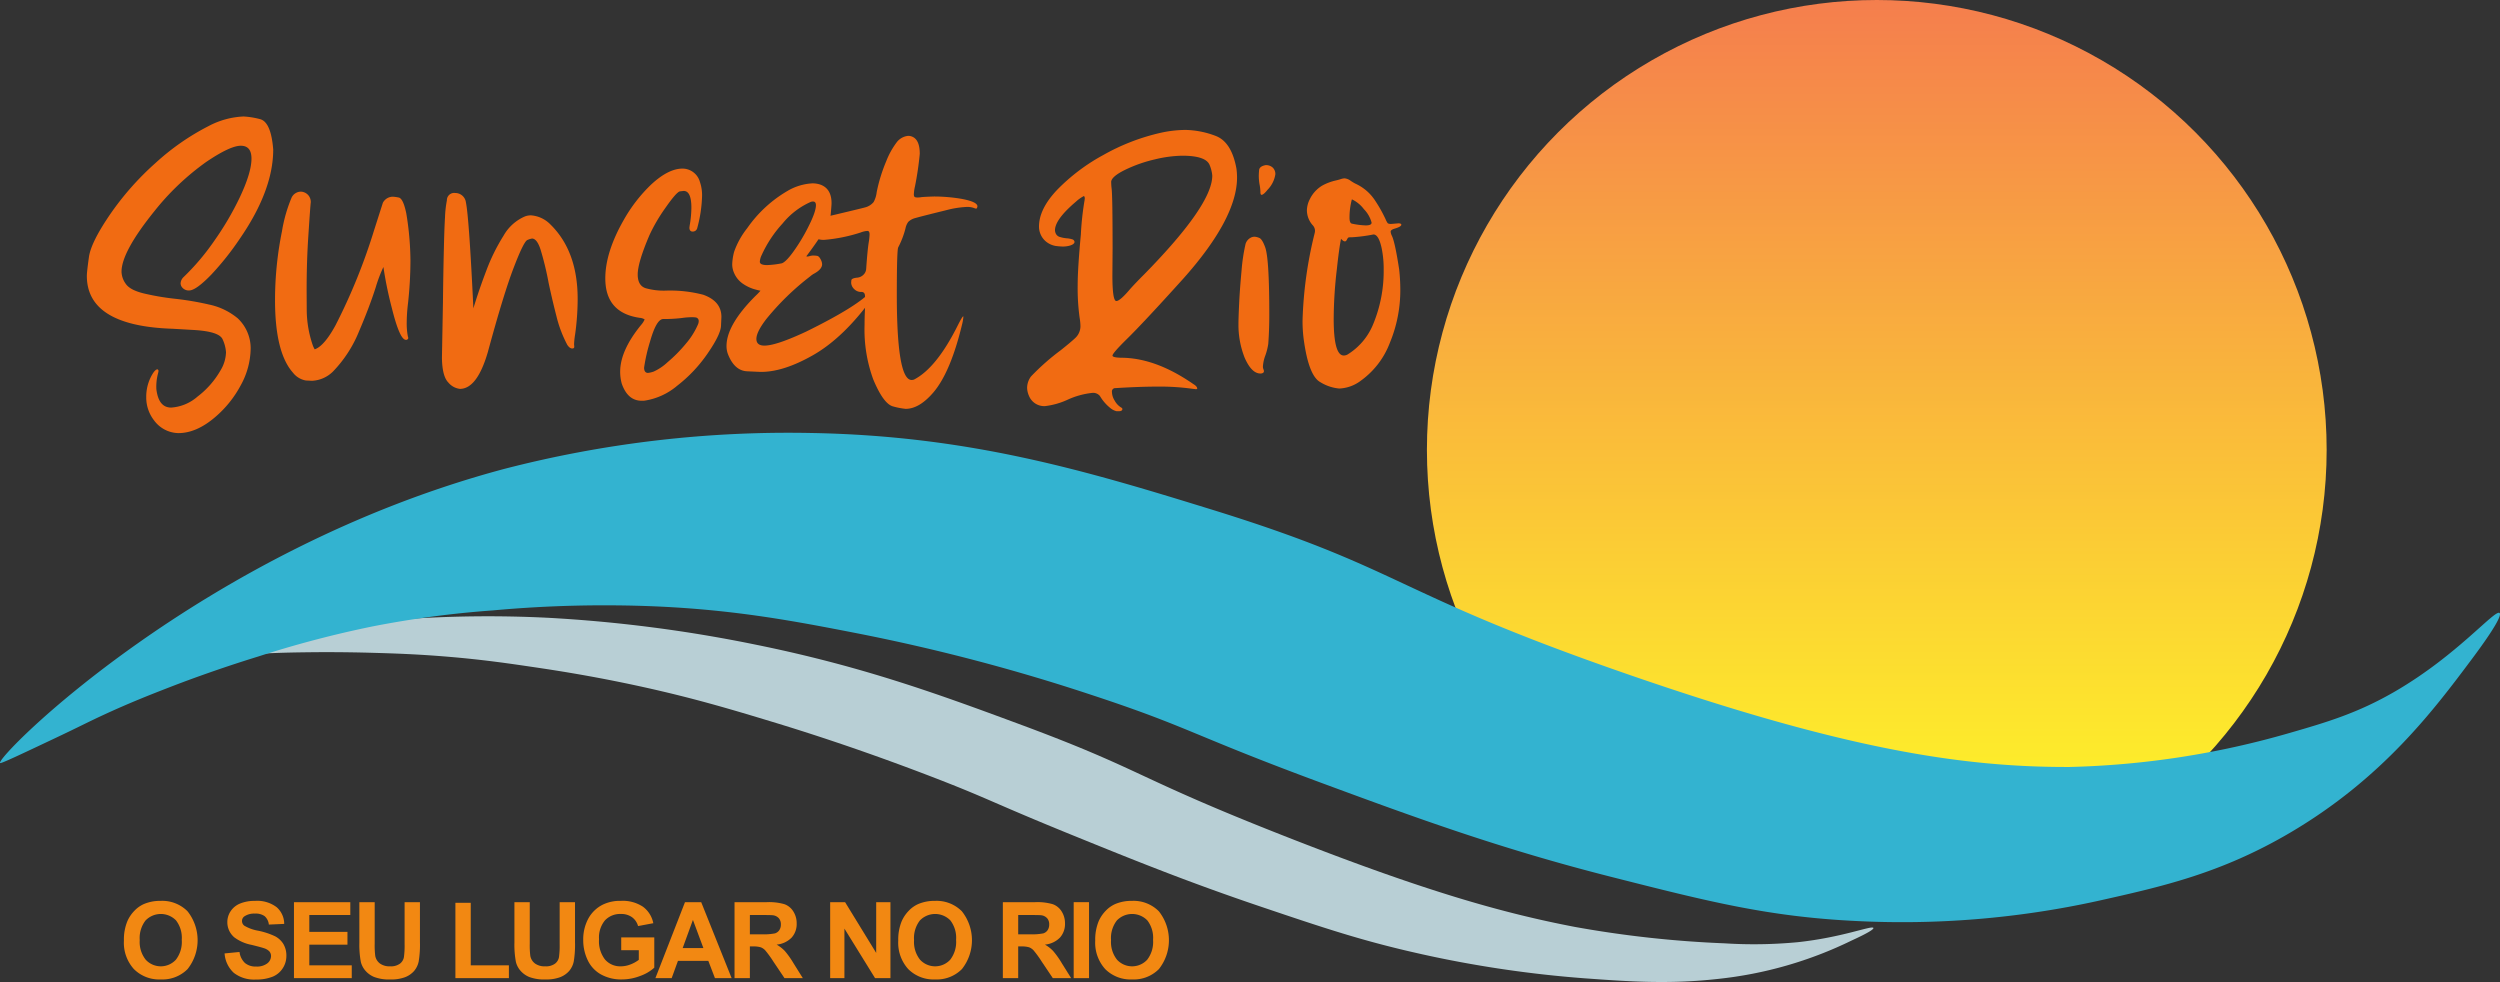 <svg id="Camada_1" data-name="Camada 1" xmlns="http://www.w3.org/2000/svg" xmlns:xlink="http://www.w3.org/1999/xlink" viewBox="0 0 494.59 194.276">
  <rect x="0" y="0" width="494.59" height="194.276" fill="#333333" stroke="none"/>
  <defs>
    <style>
      .cls-1 {
        fill: url(#Gradiente_sem_nome_10);
      }

      .cls-2 {
        fill: #b8cfd5;
      }

      .cls-3 {
        fill: #33b3d0;
      }

      .cls-4 {
        fill: #f16b12;
      }

      .cls-5 {
        isolation: isolate;
      }

      .cls-6 {
        fill: #f28812;
      }
    </style>
    <linearGradient id="Gradiente_sem_nome_10" data-name="Gradiente sem nome 10" x1="371.295" x2="371.295" y2="178" gradientUnits="userSpaceOnUse">
      <stop offset="0" stop-color="#f57e4d"/>
      <stop offset="1" stop-color="#ffff25"/>
    </linearGradient>
  </defs>
  <title>logoSunset</title>
  <circle class="cls-1" cx="371.295" cy="89" r="89"/>
  <g>
    <path class="cls-2" d="M40.497,133.034c.07.08,2.57-.06,7.57-.34,3.59-.2,4.44-.29,6.94-.41,3.58-.18,6.33-.21,8.56-.24,2.34-.03,6.82-.06,12.61.1,4.2.12,9.05.26,15.49.81,6.7.57,11.75,1.31,16.09,1.95,4.09.6,11.93,1.77,21.75,3.92,10.54,2.31,18.13,4.6,26.01,6.99,5,1.52,16,4.93,30.38,10.42,12.56,4.8,12.54,5.32,29.23,12.1,11.99,4.87,22.74,9.22,37.08,14.06,12.41,4.19,20.17,6.81,31.68,9.36a227.329,227.329,0,0,0,32.29,4.79c8.67.63,16.63,1.21,26.33.13a79.07,79.07,0,0,0,26.55-7.62c3.41-1.56,4.51-2.31,4.24-2.51-.55-.4-6.17,1.9-14.87,2.85a92.102,92.102,0,0,1-14.55.23,214.087,214.087,0,0,1-29.57-3.24c-14.52-2.78-29.95-7.18-56.95-17.77-30.68-12.03-28.14-13.16-53.3-22.47-15.86-5.87-30.74-11.31-51.62-15.56a280.266,280.266,0,0,0-41.24-5.36C69.937,123.154,40.047,132.494,40.497,133.034Z" transform="translate(-2.705 -3)"/>
    <path class="cls-3" d="M2.717,153.954c.12.18,3.68-1.51,10.81-4.88,5.12-2.42,6.32-3.1,9.89-4.75,5.11-2.35,9.06-3.89,12.26-5.14,3.37-1.31,9.81-3.74,18.2-6.33a209.917,209.917,0,0,1,22.55-5.93,196.313,196.313,0,0,1,23.74-3.16,242.406,242.406,0,0,1,32.44-.79c15.83.71,27.41,2.93,39.43,5.27a378.563,378.563,0,0,1,46.68,12.26c19.45,6.41,19.56,7.82,45.49,17.41,18.64,6.89,35.35,13.01,57.36,18.59,19.06,4.84,30.97,7.86,48.26,8.7a180.271,180.271,0,0,0,47.87-3.96c12.68-2.83,24.31-5.43,37.98-13.45,18.41-10.8,28.6-24.43,36.13-34.51,4.48-6,5.85-8.61,5.41-9.01-.9-.8-8.37,8.36-20.64,15.49-7.39,4.3-13.51,6.11-20.9,8.24a170.654,170.654,0,0,1-43.52,6.73c-21.7.08-45.17-3.73-87.03-18.2-47.56-16.44-44.23-20.85-83.08-32.84-24.5-7.56-47.46-14.46-78.73-15.03a224.429,224.429,0,0,0-60.92,7.12C42.387,111.824,1.907,152.724,2.717,153.954Z" transform="translate(-2.705 -3)"/>
    <g>
      <path class="cls-4" d="M37.997,88.684a6.098,6.098,0,0,1-4.8-2.5,7.36,7.36,0,0,1-1.56-4.61,8.682,8.682,0,0,1,1.33-4.73q.51-.78.9-.78a.395.395,0,0,1,.2.35,6.419,6.419,0,0,1-.16.7,10.332,10.332,0,0,0-.27,2.85c.29,2.45,1.26,3.67,2.93,3.67a8.785,8.785,0,0,0,5.21-2.17,17.292,17.292,0,0,0,4.55-5.18,7.281,7.281,0,0,0,1.09-3.59,7.174,7.174,0,0,0-.66-2.54c-.44-1.07-2.4-1.69-5.86-1.88l-3.98-.23q-17.025-.54-17.03-10.47c0-.52.14-1.76.41-3.71s1.67-4.77,4.18-8.44a56.41,56.41,0,0,1,9.02-10.2,47.707,47.707,0,0,1,10.45-7.27,16.272,16.272,0,0,1,6.95-1.91,16.407,16.407,0,0,1,3.2.51c1.48.34,2.37,2.34,2.66,6.02q0,8.085-6.64,17.7a56.103,56.103,0,0,1-5.55,6.99c-2.06,2.14-3.54,3.2-4.45,3.2a1.675,1.675,0,0,1-1.45-.7,1.268,1.268,0,0,1-.23-.74,1.833,1.833,0,0,1,.59-1.21,46.43,46.43,0,0,0,6.11-7.23,58.514,58.514,0,0,0,4.94-8.4c1.59-3.33,2.38-5.94,2.38-7.81,0-1.69-.7-2.54-2.11-2.54s-3.69,1.07-6.84,3.2a50.504,50.504,0,0,0-10.31,9.81q-6.45,8.01-6.45,11.91a4.261,4.261,0,0,0,.84,2.4q.84,1.23,3.54,1.89a49.736,49.736,0,0,0,6.09,1.05,58.927,58.927,0,0,1,6.91,1.17,13.018,13.018,0,0,1,5.63,2.73,8.15,8.15,0,0,1,2.54,5.9,15.407,15.407,0,0,1-1.97,7.34,21.583,21.583,0,0,1-5.06,6.29C42.787,87.644,40.367,88.684,37.997,88.684Z" transform="translate(-2.705 -3)"/>
      <path class="cls-4" d="M64.457,78.334c-.08,0-.5-.02-1.25-.06a4.123,4.123,0,0,1-2.54-1.54q-3.555-3.99-3.55-14.38a68.402,68.402,0,0,1,1.37-13.59,29.447,29.447,0,0,1,1.91-6.68,2.071,2.071,0,0,1,1.8-1.17,2.049,2.049,0,0,1,1.33.53,2.024,2.024,0,0,1,.66,1.58c-.08.65-.23,2.81-.47,6.48q-.345,5.04-.35,10.78c0,.37.01,1.71.02,4.04a22,22,0,0,0,1.19,6.97,4.533,4.533,0,0,0,.39.82q1.875-.66,4.1-4.73a115.695,115.695,0,0,0,7.62-18.75l1.76-5.51a2.241,2.241,0,0,1,1.99-1.21,8.396,8.396,0,0,1,1.13.16c.6.1,1.11,1.16,1.52,3.16a59.408,59.408,0,0,1,.82,9.3,79.25,79.25,0,0,1-.47,8.36,33.986,33.986,0,0,0-.27,3.95,14.122,14.122,0,0,0,.23,2.73.939.939,0,0,1,.08.31.427.427,0,0,1-.47.35q-1.215,0-2.77-6.25a76.404,76.404,0,0,1-1.68-8.16,28.456,28.456,0,0,0-1.52,4.02q-1.245,3.9-3.32,8.75a24.764,24.764,0,0,1-5.12,7.89A6.306,6.306,0,0,1,64.457,78.334Z" transform="translate(-2.705 -3)"/>
      <path class="cls-4" d="M93.697,79.934a3.491,3.491,0,0,1-2.27-1.23q-1.245-1.23-1.29-4.94l.2-10.98q.075-6.405.18-10.49.09-4.08.23-6.37a21.107,21.107,0,0,1,.37-3.28,1.434,1.434,0,0,1,1.65-1.46,2.114,2.114,0,0,1,2.11,1.84q.63,3.045,1.48,20.98,1.095-3.63,2.58-7.52a37.579,37.579,0,0,1,3.38-6.84,8.901,8.901,0,0,1,4.2-3.81,3.266,3.266,0,0,1,1.25-.23,5.981,5.981,0,0,1,3.83,1.8q5.385,5.28,5.39,14.69a51.074,51.074,0,0,1-.51,7.11,15.347,15.347,0,0,0-.2,1.88l.04.51c0,.23-.13.35-.39.35-.34,0-.66-.23-.98-.7a24.344,24.344,0,0,1-2.15-5.66c-.57-2.21-1.09-4.43-1.56-6.64a59.629,59.629,0,0,0-1.6-6.6c-.47-1.43-1.03-2.15-1.68-2.15a3.722,3.722,0,0,0-.92.29c-.48.2-1.39,2.03-2.71,5.49q-1.995,5.19-5.12,16.72Q97.092,79.924,93.697,79.934Z" transform="translate(-2.705 -3)"/>
      <path class="cls-4" d="M130.087,82.284h-.43c-1.85,0-3.16-1.13-3.95-3.4a8.959,8.959,0,0,1-.31-2.34q0-4.185,4.14-9.26a3.954,3.954,0,0,0,.7-1.09,1.98,1.98,0,0,0-.94-.31q-6.84-.975-6.84-7.81,0-5.19,3.67-11.6a30.169,30.169,0,0,1,5.47-7.03q3.36-3.09,6.13-3.09a3.588,3.588,0,0,1,3.44,2.62,8.068,8.068,0,0,1,.43,2.85,26.437,26.437,0,0,1-.94,6.25.905.905,0,0,1-.9.74q-.66,0-.66-.78l.04-.35a21.746,21.746,0,0,0,.35-3.59c0-2.21-.51-3.32-1.52-3.32-.03,0-.27.03-.72.08-.46.05-1.45,1.19-2.99,3.4a33.223,33.223,0,0,0-3.05,5.23q-2.34,5.475-2.34,7.81c0,1.48.53,2.4,1.6,2.73a13.099,13.099,0,0,0,3.95.47,25.898,25.898,0,0,1,7.42.82c2.4.86,3.59,2.32,3.59,4.38,0,.05-.03.64-.08,1.78-.05,1.13-.92,2.94-2.62,5.41a28.242,28.242,0,0,1-6.05,6.43A13.052,13.052,0,0,1,130.087,82.284Zm.82-5.51a4.953,4.953,0,0,0,1.13-.27,10.182,10.182,0,0,0,2.75-1.86,28.037,28.037,0,0,0,3.59-3.63,14.866,14.866,0,0,0,2.44-3.89,1.866,1.866,0,0,0,.12-.59.695.695,0,0,0-.66-.74,4.988,4.988,0,0,0-.7-.04,14.466,14.466,0,0,0-1.99.16,29.209,29.209,0,0,1-3.71.2q-1.335.075-2.58,4.49a33.782,33.782,0,0,0-1.17,5.16C130.147,76.434,130.407,76.774,130.907,76.774Z" transform="translate(-2.705 -3)"/>
      <path class="cls-4" d="M153.267,76.574c-.21,0-1.13-.04-2.77-.12s-2.89-1.18-3.75-3.32a4.441,4.441,0,0,1-.31-1.68q0-4.185,5.74-9.92a11.918,11.918,0,0,0,.98-1.02c-.21-.03-.65-.14-1.33-.33a8.15,8.15,0,0,1-2.15-1.05,4.904,4.904,0,0,1-1.76-2.17,4.122,4.122,0,0,1-.35-1.76,10.994,10.994,0,0,1,.37-2.38,16.024,16.024,0,0,1,2.6-4.69,25.104,25.104,0,0,1,7.93-7.34,10.814,10.814,0,0,1,4.96-1.52,4.941,4.941,0,0,1,1.52.23c1.51.52,2.27,1.76,2.27,3.71,0,.23-.06,1.02-.18,2.34q-.18,1.995-4.82,8.16l.2.04a1.805,1.805,0,0,0,.49-.1,2.857,2.857,0,0,1,.76-.1,5.508,5.508,0,0,1,.68.06q.45.06.84.96a2.045,2.045,0,0,1,.16.7c0,.68-.56,1.32-1.68,1.91a4.861,4.861,0,0,0-.7.51,51.58,51.58,0,0,0-8.67,8.44c-1.3,1.69-1.95,3-1.95,3.91,0,.89.53,1.33,1.6,1.33,1.54,0,4.28-.92,8.24-2.77q10.74-5.28,13.09-8.28a1.319,1.319,0,0,1,.66-.51c.21,0,.31.09.31.27a3.87,3.87,0,0,1-.78,1.64q-5.775,8.055-11.95,11.56Q157.712,76.584,153.267,76.574Zm1.21-21.13a18.018,18.018,0,0,0,2.89-.35c.55-.18,1.3-.94,2.27-2.27a35.523,35.523,0,0,0,2.73-4.45q1.755-3.36,1.76-4.77c0-.49-.2-.74-.59-.74a1.462,1.462,0,0,0-.43.08,14.947,14.947,0,0,0-5.57,4.26,23.806,23.806,0,0,0-4.16,6.29,3.381,3.381,0,0,0-.35,1.29C153.027,55.224,153.517,55.444,154.477,55.444Z" transform="translate(-2.705 -3)"/>
      <path class="cls-4" d="M181.877,83.884a14.222,14.222,0,0,1-2.46-.47c-1.28-.31-2.59-2.1-3.95-5.35a28.706,28.706,0,0,1-1.72-10.82c0-.88.02-1.75.06-2.6s.06-1.57.06-2.17c0-.21-.01-.54-.04-1s-.25-.7-.66-.72a1.917,1.917,0,0,1-1.52-.61,1.822,1.822,0,0,1-.55-1.19c0-.08.01-.25.04-.51s.39-.43,1.09-.51a2.003,2.003,0,0,0,1.31-.59,1.777,1.777,0,0,0,.53-1.13q.24-3.6.51-5.31a11.04,11.04,0,0,0,.16-1.52c0-.47-.14-.7-.43-.7a4.491,4.491,0,0,0-1.33.31,31.559,31.559,0,0,1-7.11,1.45,3.66,3.66,0,0,1-2.5-.74,1.738,1.738,0,0,1-.63-1.29,3.468,3.468,0,0,1,.27-1.07q.27-.72,2.7-1.35,7.305-1.725,8.09-1.95a3.211,3.211,0,0,0,1.74-1.07,5.259,5.259,0,0,0,.61-1.97,31.636,31.636,0,0,1,1.88-6.09,15.584,15.584,0,0,1,2.07-3.75,3.243,3.243,0,0,1,2.3-1.29,2.075,2.075,0,0,1,.86.2q1.41.66,1.41,3.36a62.376,62.376,0,0,1-.94,6.41,8.182,8.182,0,0,0-.23,1.6.882.882,0,0,0,.1.45c.06.12.29.18.68.18a5.139,5.139,0,0,0,.78-.08q.9-.075,2.46-.12a33.218,33.218,0,0,1,5.2.43c2.24.39,3.36.9,3.36,1.52-.05.29-.12.43-.2.43h-.23a3.816,3.816,0,0,0-1.8-.31,19.074,19.074,0,0,0-3.91.63q-5.235,1.29-6.13,1.56a3.011,3.011,0,0,0-1.43.78,3.326,3.326,0,0,0-.53,1.25,17.336,17.336,0,0,1-1.45,3.79q-.27.66-.27,9.38,0,16.83,2.93,16.84a1.546,1.546,0,0,0,.47-.08q4.485-2.31,8.71-10.82.855-1.68,1.02-1.68c.03,0,.04.03.04.08a9.62,9.62,0,0,1-.27,1.56q-2.265,9.375-5.63,13.36C185.537,82.774,183.697,83.884,181.877,83.884Z" transform="translate(-2.705 -3)"/>
      <path class="cls-4" d="M224.027,84.354h-.43a3.116,3.116,0,0,1-1.29-.68,8.647,8.647,0,0,1-1.99-2.32,1.725,1.725,0,0,0-1.48-.63,15.668,15.668,0,0,0-5.04,1.41,15.007,15.007,0,0,1-4.34,1.21,3.256,3.256,0,0,1-3.2-2.07,4.062,4.062,0,0,1-.35-1.56,3.791,3.791,0,0,1,.78-2.25,46.105,46.105,0,0,1,5.82-5.14c1.35-1.07,2.33-1.89,2.93-2.46a3.182,3.182,0,0,0,1.02-2.3,10.214,10.214,0,0,0-.16-1.68,42.977,42.977,0,0,1-.39-6.41q0-3.36.63-10.08a57.631,57.631,0,0,1,.74-6.8l.04-.39a.766.766,0,0,0-.16-.43,7.135,7.135,0,0,0-1.6,1.13q-4.14,3.51-4.14,5.66a1.711,1.711,0,0,0,.2.72,1.26,1.26,0,0,0,.82.61,6.261,6.261,0,0,0,1.29.25,4.629,4.629,0,0,1,1.09.2.601.601,0,0,1,.47.53c-.03.31-.36.56-1.02.74a5.176,5.176,0,0,1-1.29.16,12.498,12.498,0,0,1-1.46-.12,4.085,4.085,0,0,1-2.03-1,3.854,3.854,0,0,1-1.23-2.83q0-3.48,3.59-7.27a38.085,38.085,0,0,1,9.12-6.88,41.757,41.757,0,0,1,11.27-4.38,23.33,23.33,0,0,1,5-.59,17.58,17.58,0,0,1,5.88,1.15q3.225,1.155,4.2,6.5a13.351,13.351,0,0,1,.12,1.76q0,8.085-10.66,20.04-7.935,8.79-11.17,11.95c-1.88,1.85-2.81,2.93-2.81,3.24,0,.26.56.4,1.68.43q6.795,0,14.3,5.2.78.465.78.9,0,.12-.27.12l-.7-.08a46.819,46.819,0,0,0-7.03-.43c-2.19,0-4.97.1-8.36.31a.662.662,0,0,0-.51.74,3.364,3.364,0,0,0,.55,1.74,3.608,3.608,0,0,0,1.21,1.31c.21.1.31.22.31.35C224.727,84.224,224.497,84.354,224.027,84.354Zm-.47-21.8c.49,0,1.42-.81,2.77-2.42.75-.83,1.69-1.81,2.81-2.93q13.395-13.665,13.4-19.45a6.953,6.953,0,0,0-.51-2.07q-.705-1.875-5.43-1.88a24.515,24.515,0,0,0-5.39.72,27.583,27.583,0,0,0-5.82,2.03c-1.8.87-2.75,1.66-2.85,2.36a11.866,11.866,0,0,0,.08,1.33q.195,1.335.2,11.84l-.04,5.39C222.777,60.864,223.037,62.554,223.557,62.554Z" transform="translate(-2.705 -3)"/>
      <path class="cls-4" d="M252.057,76.894q-1.755,0-3.13-3.16a17.678,17.678,0,0,1-1.21-6.56c0-.91.05-2.32.14-4.22s.25-4.03.47-6.39a36.203,36.203,0,0,1,.8-5.33,2.114,2.114,0,0,1,.94-1.17,1.609,1.609,0,0,1,.86-.23,2.791,2.791,0,0,1,.9.23c.39.15.78.77,1.17,1.84q.825,2.22.82,13.4c0,2.03-.07,3.93-.2,5.7a11.893,11.893,0,0,1-.55,2.23,7.636,7.636,0,0,0-.51,2.23,1.486,1.486,0,0,0,.1.59,1.199,1.199,0,0,1,.1.35C252.757,76.724,252.517,76.894,252.057,76.894Zm.23-35.35c-.16,0-.23-.19-.23-.57a8.129,8.129,0,0,0-.16-1.45,10.156,10.156,0,0,1-.16-1.7c0-.26.02-.64.06-1.15s.46-.84,1.27-1a1.919,1.919,0,0,1,1.46.51,1.773,1.773,0,0,1,.49,1.29,5.6,5.6,0,0,1-1.56,3.09C252.937,41.214,252.547,41.544,252.287,41.544Z" transform="translate(-2.705 -3)"/>
      <path class="cls-4" d="M267.657,79.864a8.59,8.59,0,0,1-3.73-1.25q-2.325-1.245-3.3-8.48a27.655,27.655,0,0,1-.23-3.79,80.535,80.535,0,0,1,2.38-17.15,2.032,2.032,0,0,0,.08-.55,1.592,1.592,0,0,0-.39-1.02,4.489,4.489,0,0,1-1.21-2.97,4.99,4.99,0,0,1,.55-2.19,6.386,6.386,0,0,1,2.52-2.77,10.332,10.332,0,0,1,2.6-.98,10.228,10.228,0,0,0,1-.27,2.63,2.63,0,0,1,.8-.16,2.45,2.45,0,0,1,1.17.47,7.71,7.71,0,0,0,1.13.66,9.162,9.162,0,0,1,3.55,3.01,27.548,27.548,0,0,1,2.23,3.91,4.527,4.527,0,0,0,.39.76c.1.14.34.21.7.21l1.45-.12c.39,0,.59.09.59.27,0,.26-.44.52-1.33.78-.52.16-.78.35-.78.59a2.145,2.145,0,0,0,.2.74q.63,1.17,1.48,6.72a36.219,36.219,0,0,1,.23,4.1,27.072,27.072,0,0,1-2.05,10.39,16.362,16.362,0,0,1-5.76,7.54A7.552,7.552,0,0,1,267.657,79.864Zm.9-6.53a1.556,1.556,0,0,0,.74-.2,12.599,12.599,0,0,0,5.08-6.02,27.415,27.415,0,0,0,2.07-10.74,20.484,20.484,0,0,0-.39-4.22c-.39-1.85-.94-2.77-1.64-2.77a30.669,30.669,0,0,1-4.18.55c-.26,0-.47.01-.63.02s-.29.15-.41.41-.25.39-.41.39q-.315,0-.78-.51-.39,1.95-.82,5.98a85.592,85.592,0,0,0-.63,9.96C266.567,70.954,267.227,73.334,268.557,73.334Zm4.33-25.74c.78,0,1.17-.18,1.17-.55a6.014,6.014,0,0,0-1.52-2.66,6.468,6.468,0,0,0-2.38-1.95,13.89,13.89,0,0,0-.47,3.63c0,.68.14,1.07.43,1.17A15.222,15.222,0,0,0,272.887,47.594Z" transform="translate(-2.705 -3)"/>
    </g>
    <g class="cls-5">
      <path class="cls-6" d="M27.22,189.089a9.56,9.56,0,0,1,.687-3.855,7.072,7.072,0,0,1,1.399-2.061,5.853,5.853,0,0,1,1.943-1.354,8.252,8.252,0,0,1,3.24-.596,7.058,7.058,0,0,1,5.316,2.062,9.21,9.21,0,0,1,.016,11.428,7.001,7.001,0,0,1-5.291,2.056,7.076,7.076,0,0,1-5.332-2.045A7.765,7.765,0,0,1,27.22,189.089Zm3.127-.103a5.634,5.634,0,0,0,1.179,3.871,4.054,4.054,0,0,0,5.973.01,5.746,5.746,0,0,0,1.164-3.922,5.652,5.652,0,0,0-1.133-3.855,4.197,4.197,0,0,0-6.034.016A5.678,5.678,0,0,0,30.348,188.987Z" transform="translate(-2.705 -3)"/>
      <path class="cls-6" d="M47.136,191.622l2.953-.287a3.599,3.599,0,0,0,1.082,2.184,3.269,3.269,0,0,0,2.199.697,3.385,3.385,0,0,0,2.21-.62,1.848,1.848,0,0,0,.743-1.451,1.369,1.369,0,0,0-.312-.907,2.499,2.499,0,0,0-1.092-.651q-.533-.185-2.43-.656a8.231,8.231,0,0,1-3.425-1.487,3.909,3.909,0,0,1-1.384-3.024,3.866,3.866,0,0,1,.651-2.148,4.078,4.078,0,0,1,1.877-1.522,7.517,7.517,0,0,1,2.958-.523,6.347,6.347,0,0,1,4.261,1.241,4.381,4.381,0,0,1,1.502,3.312l-3.035.134a2.576,2.576,0,0,0-.836-1.666,3.056,3.056,0,0,0-1.922-.508,3.468,3.468,0,0,0-2.071.544,1.094,1.094,0,0,0-.482.933,1.156,1.156,0,0,0,.451.913,7.964,7.964,0,0,0,2.789,1.004,14.806,14.806,0,0,1,3.276,1.082,4.23,4.23,0,0,1,1.661,1.528,4.471,4.471,0,0,1,.6,2.394,4.425,4.425,0,0,1-.718,2.42,4.294,4.294,0,0,1-2.03,1.677,8.504,8.504,0,0,1-3.271.549,6.515,6.515,0,0,1-4.378-1.317A5.732,5.732,0,0,1,47.136,191.622Z" transform="translate(-2.705 -3)"/>
      <path class="cls-6" d="M60.862,196.513V181.481h11.146v2.543H63.897v3.333h7.547v2.532H63.897v4.091h8.398v2.533Z" transform="translate(-2.705 -3)"/>
      <path class="cls-6" d="M73.798,181.481h3.035v8.142a16.872,16.872,0,0,0,.113,2.512,2.437,2.437,0,0,0,.928,1.482,3.237,3.237,0,0,0,2.005.559,3.056,3.056,0,0,0,1.948-.528,2.084,2.084,0,0,0,.79-1.297,16.919,16.919,0,0,0,.133-2.554v-8.315h3.035v7.896a20.273,20.273,0,0,1-.246,3.824,4.228,4.228,0,0,1-.907,1.887,4.575,4.575,0,0,1-1.769,1.226,7.685,7.685,0,0,1-2.892.456,8.318,8.318,0,0,1-3.266-.497,4.659,4.659,0,0,1-1.758-1.292,4.138,4.138,0,0,1-.851-1.666,18.256,18.256,0,0,1-.297-3.814Z" transform="translate(-2.705 -3)"/>
      <path class="cls-6" d="M92.801,196.513V181.604H95.836v12.376h7.547v2.533Z" transform="translate(-2.705 -3)"/>
      <path class="cls-6" d="M104.475,181.481h3.035v8.142a16.87,16.87,0,0,0,.113,2.512,2.437,2.437,0,0,0,.928,1.482,3.237,3.237,0,0,0,2.005.559,3.056,3.056,0,0,0,1.948-.528,2.084,2.084,0,0,0,.79-1.297,16.92,16.92,0,0,0,.133-2.554v-8.315h3.035v7.896a20.274,20.274,0,0,1-.246,3.824,4.228,4.228,0,0,1-.907,1.887,4.575,4.575,0,0,1-1.769,1.226,7.685,7.685,0,0,1-2.892.456,8.318,8.318,0,0,1-3.266-.497,4.659,4.659,0,0,1-1.758-1.292,4.138,4.138,0,0,1-.851-1.666,18.257,18.257,0,0,1-.297-3.814Z" transform="translate(-2.705 -3)"/>
      <path class="cls-6" d="M125.605,190.986v-2.532h6.542v5.988a8.231,8.231,0,0,1-2.763,1.625,10.051,10.051,0,0,1-3.666.702,8.222,8.222,0,0,1-4.112-.989,6.287,6.287,0,0,1-2.635-2.83,9.143,9.143,0,0,1-.882-4.004,8.65,8.65,0,0,1,.984-4.173,6.631,6.631,0,0,1,2.881-2.8,7.774,7.774,0,0,1,3.599-.749,7.177,7.177,0,0,1,4.373,1.175,5.3,5.3,0,0,1,2.025,3.245l-3.015.564a3.189,3.189,0,0,0-1.194-1.749,3.616,3.616,0,0,0-2.189-.641,4.115,4.115,0,0,0-3.163,1.261,5.313,5.313,0,0,0-1.174,3.743,5.887,5.887,0,0,0,1.189,4.015,3.973,3.973,0,0,0,3.117,1.338,5.24,5.24,0,0,0,1.913-.374,6.575,6.575,0,0,0,1.646-.907v-1.908Z" transform="translate(-2.705 -3)"/>
      <path class="cls-6" d="M147.451,196.513h-3.302l-1.312-3.414h-6.009l-1.241,3.414h-3.22l5.855-15.032h3.209Zm-5.588-5.947-2.071-5.578-2.03,5.578Z" transform="translate(-2.705 -3)"/>
      <path class="cls-6" d="M148.022,196.513V181.481h6.388a10.915,10.915,0,0,1,3.501.405,3.45,3.45,0,0,1,1.749,1.44,4.331,4.331,0,0,1,.656,2.368,4.014,4.014,0,0,1-.995,2.795,4.774,4.774,0,0,1-2.974,1.389,7.107,7.107,0,0,1,1.625,1.262,17.128,17.128,0,0,1,1.728,2.44l1.835,2.933H157.906l-2.194-3.271a21.235,21.235,0,0,0-1.6-2.209,2.331,2.331,0,0,0-.913-.626,5.02,5.02,0,0,0-1.528-.169h-.615v6.275Zm3.035-8.675h2.246a11.597,11.597,0,0,0,2.728-.185,1.635,1.635,0,0,0,.851-.636,1.957,1.957,0,0,0,.308-1.128,1.804,1.804,0,0,0-.405-1.226,1.86,1.86,0,0,0-1.143-.589q-.369-.051-2.215-.052h-2.369Z" transform="translate(-2.705 -3)"/>
      <path class="cls-6" d="M166.942,196.513V181.481h2.953l6.152,10.038V181.481h2.82v15.032H175.822l-6.06-9.803v9.803Z" transform="translate(-2.705 -3)"/>
      <path class="cls-6" d="M180.412,189.089a9.56,9.56,0,0,1,.687-3.855,7.072,7.072,0,0,1,1.399-2.061,5.853,5.853,0,0,1,1.943-1.354,8.253,8.253,0,0,1,3.24-.596,7.058,7.058,0,0,1,5.316,2.062,9.21,9.21,0,0,1,.016,11.428,7.001,7.001,0,0,1-5.291,2.056,7.076,7.076,0,0,1-5.332-2.045A7.765,7.765,0,0,1,180.412,189.089Zm3.127-.103a5.634,5.634,0,0,0,1.179,3.871,4.054,4.054,0,0,0,5.973.01,5.746,5.746,0,0,0,1.164-3.922,5.652,5.652,0,0,0-1.133-3.855,4.197,4.197,0,0,0-6.034.016A5.678,5.678,0,0,0,183.539,188.987Z" transform="translate(-2.705 -3)"/>
      <path class="cls-6" d="M201.106,196.513V181.481h6.388a10.915,10.915,0,0,1,3.501.405,3.45,3.45,0,0,1,1.749,1.44,4.331,4.331,0,0,1,.656,2.368,4.014,4.014,0,0,1-.995,2.795,4.774,4.774,0,0,1-2.974,1.389,7.108,7.108,0,0,1,1.625,1.262,17.128,17.128,0,0,1,1.728,2.44l1.835,2.933H210.991l-2.194-3.271a21.236,21.236,0,0,0-1.6-2.209,2.331,2.331,0,0,0-.913-.626,5.02,5.02,0,0,0-1.528-.169h-.615v6.275Zm3.035-8.675H206.387a11.597,11.597,0,0,0,2.728-.185,1.635,1.635,0,0,0,.851-.636,1.957,1.957,0,0,0,.308-1.128,1.804,1.804,0,0,0-.405-1.226,1.86,1.86,0,0,0-1.143-.589q-.369-.051-2.215-.052h-2.369Z" transform="translate(-2.705 -3)"/>
      <path class="cls-6" d="M215.119,196.513V181.481h3.035v15.032Z" transform="translate(-2.705 -3)"/>
      <path class="cls-6" d="M219.381,189.089a9.56,9.56,0,0,1,.687-3.855,7.072,7.072,0,0,1,1.399-2.061,5.853,5.853,0,0,1,1.943-1.354,8.253,8.253,0,0,1,3.24-.596,7.058,7.058,0,0,1,5.316,2.062,9.21,9.21,0,0,1,.016,11.428,7.001,7.001,0,0,1-5.291,2.056,7.076,7.076,0,0,1-5.332-2.045A7.765,7.765,0,0,1,219.381,189.089Zm3.127-.103a5.634,5.634,0,0,0,1.179,3.871,4.054,4.054,0,0,0,5.973.01,5.746,5.746,0,0,0,1.164-3.922,5.652,5.652,0,0,0-1.133-3.855,4.197,4.197,0,0,0-6.034.016A5.678,5.678,0,0,0,222.508,188.987Z" transform="translate(-2.705 -3)"/>
    </g>
  </g>
</svg>
